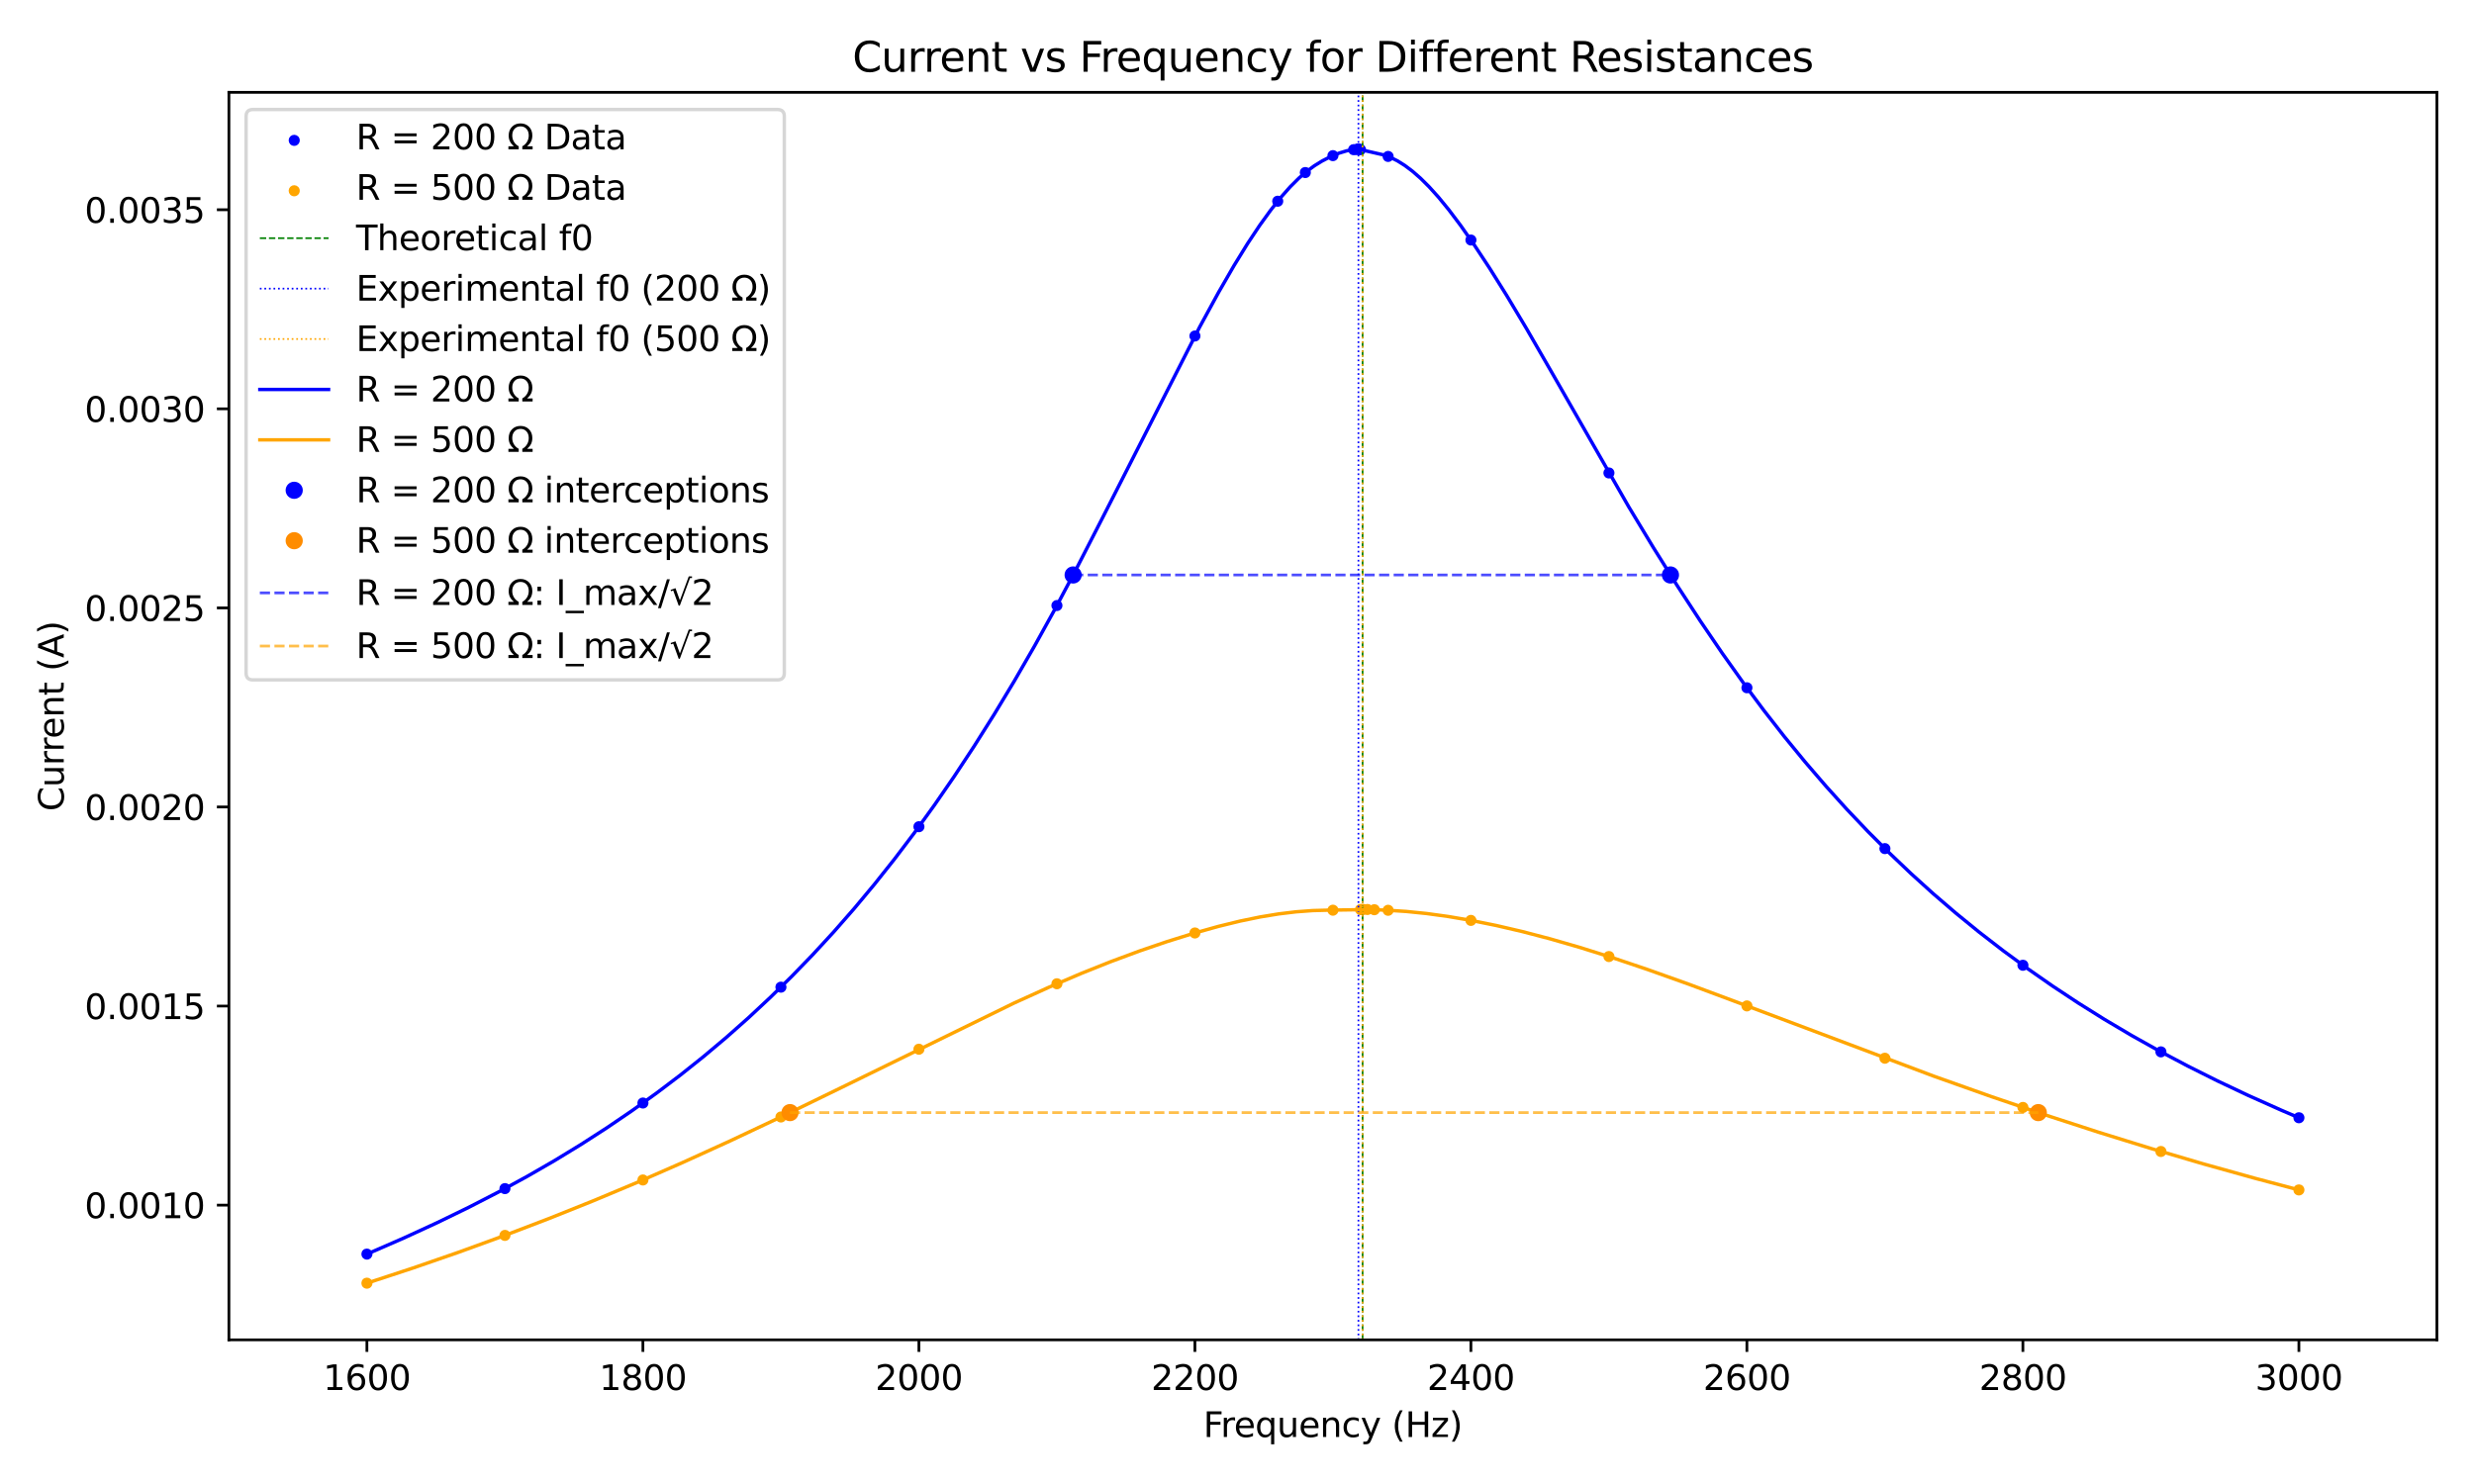 <?xml version="1.0" encoding="utf-8" standalone="no"?>
<!DOCTYPE svg PUBLIC "-//W3C//DTD SVG 1.1//EN"
  "http://www.w3.org/Graphics/SVG/1.1/DTD/svg11.dtd">
<svg xmlns:xlink="http://www.w3.org/1999/xlink" width="720pt" height="432pt" viewBox="0 0 720 432" xmlns="http://www.w3.org/2000/svg" version="1.1">
 <defs>
  <style type="text/css">*{stroke-linejoin: round; stroke-linecap: butt}</style>
 </defs>
 <g id="figure_1">
  <g id="patch_1">
   <path d="M 0 432 
L 720 432 
L 720 0 
L 0 0 
z
" style="fill: #ffffff"/>
  </g>
  <g id="axes_1">
   <g id="patch_2">
    <path d="M 66.62 390.04 
L 709.2 390.04 
L 709.2 26.88 
L 66.62 26.88 
z
" style="fill: #ffffff"/>
   </g>
   <g id="PathCollection_1">
    <defs>
     <path id="m96f1395b5a" d="M 0 1.118 
C 0.297 1.118 0.581 1 0.791 0.791 
C 1 0.581 1.118 0.297 1.118 0 
C 1.118 -0.297 1 -0.581 0.791 -0.791 
C 0.581 -1 0.297 -1.118 0 -1.118 
C -0.297 -1.118 -0.581 -1 -0.791 -0.791 
C -1 -0.581 -1.118 -0.297 -1.118 0 
C -1.118 0.297 -1 0.581 -0.791 0.791 
C -0.581 1 -0.297 1.118 0 1.118 
z
" style="stroke: #0000ff"/>
    </defs>
    <g clip-path="url(#pdaaf66052a)">
     <use xlink:href="#m96f1395b5a" x="106.781" y="365.072" style="fill: #0000ff; stroke: #0000ff"/>
     <use xlink:href="#m96f1395b5a" x="146.942" y="346.006" style="fill: #0000ff; stroke: #0000ff"/>
     <use xlink:href="#m96f1395b5a" x="187.104" y="321.087" style="fill: #0000ff; stroke: #0000ff"/>
     <use xlink:href="#m96f1395b5a" x="227.265" y="287.36" style="fill: #0000ff; stroke: #0000ff"/>
     <use xlink:href="#m96f1395b5a" x="267.426" y="240.652" style="fill: #0000ff; stroke: #0000ff"/>
     <use xlink:href="#m96f1395b5a" x="307.587" y="176.268" style="fill: #0000ff; stroke: #0000ff"/>
     <use xlink:href="#m96f1395b5a" x="347.749" y="97.803" style="fill: #0000ff; stroke: #0000ff"/>
     <use xlink:href="#m96f1395b5a" x="371.846" y="58.57" style="fill: #0000ff; stroke: #0000ff"/>
     <use xlink:href="#m96f1395b5a" x="379.878" y="50.225" style="fill: #0000ff; stroke: #0000ff"/>
     <use xlink:href="#m96f1395b5a" x="387.91" y="45.3" style="fill: #0000ff; stroke: #0000ff"/>
     <use xlink:href="#m96f1395b5a" x="393.934" y="43.561" style="fill: #0000ff; stroke: #0000ff"/>
     <use xlink:href="#m96f1395b5a" x="394.737" y="43.503" style="fill: #0000ff; stroke: #0000ff"/>
     <use xlink:href="#m96f1395b5a" x="395.139" y="43.445" style="fill: #0000ff; stroke: #0000ff"/>
     <use xlink:href="#m96f1395b5a" x="395.34" y="43.387" style="fill: #0000ff; stroke: #0000ff"/>
     <use xlink:href="#m96f1395b5a" x="395.541" y="43.445" style="fill: #0000ff; stroke: #0000ff"/>
     <use xlink:href="#m96f1395b5a" x="395.942" y="43.561" style="fill: #0000ff; stroke: #0000ff"/>
     <use xlink:href="#m96f1395b5a" x="403.974" y="45.531" style="fill: #0000ff; stroke: #0000ff"/>
     <use xlink:href="#m96f1395b5a" x="428.071" y="69.871" style="fill: #0000ff; stroke: #0000ff"/>
     <use xlink:href="#m96f1395b5a" x="468.233" y="137.673" style="fill: #0000ff; stroke: #0000ff"/>
     <use xlink:href="#m96f1395b5a" x="508.394" y="200.202" style="fill: #0000ff; stroke: #0000ff"/>
     <use xlink:href="#m96f1395b5a" x="548.555" y="247.026" style="fill: #0000ff; stroke: #0000ff"/>
     <use xlink:href="#m96f1395b5a" x="588.716" y="280.985" style="fill: #0000ff; stroke: #0000ff"/>
     <use xlink:href="#m96f1395b5a" x="628.878" y="306.194" style="fill: #0000ff; stroke: #0000ff"/>
     <use xlink:href="#m96f1395b5a" x="669.039" y="325.376" style="fill: #0000ff; stroke: #0000ff"/>
    </g>
   </g>
   <g id="PathCollection_2">
    <defs>
     <path id="md8361e597d" d="M 0 1.118 
C 0.297 1.118 0.581 1 0.791 0.791 
C 1 0.581 1.118 0.297 1.118 0 
C 1.118 -0.297 1 -0.581 0.791 -0.791 
C 0.581 -1 0.297 -1.118 0 -1.118 
C -0.297 -1.118 -0.581 -1 -0.791 -0.791 
C -1 -0.581 -1.118 -0.297 -1.118 0 
C -1.118 0.297 -1 0.581 -0.791 0.791 
C -0.581 1 -0.297 1.118 0 1.118 
z
" style="stroke: #ffa500"/>
    </defs>
    <g clip-path="url(#pdaaf66052a)">
     <use xlink:href="#md8361e597d" x="106.781" y="373.533" style="fill: #ffa500; stroke: #ffa500"/>
     <use xlink:href="#md8361e597d" x="146.942" y="359.625" style="fill: #ffa500; stroke: #ffa500"/>
     <use xlink:href="#md8361e597d" x="187.104" y="343.491" style="fill: #ffa500; stroke: #ffa500"/>
     <use xlink:href="#md8361e597d" x="227.265" y="325.155" style="fill: #ffa500; stroke: #ffa500"/>
     <use xlink:href="#md8361e597d" x="267.426" y="305.429" style="fill: #ffa500; stroke: #ffa500"/>
     <use xlink:href="#md8361e597d" x="307.587" y="286.375" style="fill: #ffa500; stroke: #ffa500"/>
     <use xlink:href="#md8361e597d" x="347.749" y="271.586" style="fill: #ffa500; stroke: #ffa500"/>
     <use xlink:href="#md8361e597d" x="387.91" y="264.956" style="fill: #ffa500; stroke: #ffa500"/>
     <use xlink:href="#md8361e597d" x="395.942" y="264.771" style="fill: #ffa500; stroke: #ffa500"/>
     <use xlink:href="#md8361e597d" x="396.344" y="264.724" style="fill: #ffa500; stroke: #ffa500"/>
     <use xlink:href="#md8361e597d" x="396.745" y="264.724" style="fill: #ffa500; stroke: #ffa500"/>
     <use xlink:href="#md8361e597d" x="397.95" y="264.748" style="fill: #ffa500; stroke: #ffa500"/>
     <use xlink:href="#md8361e597d" x="399.958" y="264.817" style="fill: #ffa500; stroke: #ffa500"/>
     <use xlink:href="#md8361e597d" x="403.974" y="264.979" style="fill: #ffa500; stroke: #ffa500"/>
     <use xlink:href="#md8361e597d" x="428.071" y="267.923" style="fill: #ffa500; stroke: #ffa500"/>
     <use xlink:href="#md8361e597d" x="468.233" y="278.447" style="fill: #ffa500; stroke: #ffa500"/>
     <use xlink:href="#md8361e597d" x="508.394" y="292.819" style="fill: #ffa500; stroke: #ffa500"/>
     <use xlink:href="#md8361e597d" x="548.555" y="308.048" style="fill: #ffa500; stroke: #ffa500"/>
     <use xlink:href="#md8361e597d" x="588.716" y="322.374" style="fill: #ffa500; stroke: #ffa500"/>
     <use xlink:href="#md8361e597d" x="628.878" y="335.193" style="fill: #ffa500; stroke: #ffa500"/>
     <use xlink:href="#md8361e597d" x="669.039" y="346.389" style="fill: #ffa500; stroke: #ffa500"/>
    </g>
   </g>
   <g id="matplotlib.axis_1">
    <g id="xtick_1">
     <g id="line2d_1">
      <defs>
       <path id="m0a5655d97b" d="M 0 0 
L 0 3.5 
" style="stroke: #000000; stroke-width: 0.8"/>
      </defs>
      <g>
       <use xlink:href="#m0a5655d97b" x="106.781" y="390.04" style="stroke: #000000; stroke-width: 0.8"/>
      </g>
     </g>
     <g id="text_1">
      <!-- 1600 -->
      <g transform="translate(94.056 404.638) scale(0.1 -0.1)">
       <defs>
        <path id="DejaVuSans-31" d="M 794 531 
L 1825 531 
L 1825 4091 
L 703 3866 
L 703 4441 
L 1819 4666 
L 2450 4666 
L 2450 531 
L 3481 531 
L 3481 0 
L 794 0 
L 794 531 
z
" transform="scale(0.016)"/>
        <path id="DejaVuSans-36" d="M 2113 2584 
Q 1688 2584 1439 2293 
Q 1191 2003 1191 1497 
Q 1191 994 1439 701 
Q 1688 409 2113 409 
Q 2538 409 2786 701 
Q 3034 994 3034 1497 
Q 3034 2003 2786 2293 
Q 2538 2584 2113 2584 
z
M 3366 4563 
L 3366 3988 
Q 3128 4100 2886 4159 
Q 2644 4219 2406 4219 
Q 1781 4219 1451 3797 
Q 1122 3375 1075 2522 
Q 1259 2794 1537 2939 
Q 1816 3084 2150 3084 
Q 2853 3084 3261 2657 
Q 3669 2231 3669 1497 
Q 3669 778 3244 343 
Q 2819 -91 2113 -91 
Q 1303 -91 875 529 
Q 447 1150 447 2328 
Q 447 3434 972 4092 
Q 1497 4750 2381 4750 
Q 2619 4750 2861 4703 
Q 3103 4656 3366 4563 
z
" transform="scale(0.016)"/>
        <path id="DejaVuSans-30" d="M 2034 4250 
Q 1547 4250 1301 3770 
Q 1056 3291 1056 2328 
Q 1056 1369 1301 889 
Q 1547 409 2034 409 
Q 2525 409 2770 889 
Q 3016 1369 3016 2328 
Q 3016 3291 2770 3770 
Q 2525 4250 2034 4250 
z
M 2034 4750 
Q 2819 4750 3233 4129 
Q 3647 3509 3647 2328 
Q 3647 1150 3233 529 
Q 2819 -91 2034 -91 
Q 1250 -91 836 529 
Q 422 1150 422 2328 
Q 422 3509 836 4129 
Q 1250 4750 2034 4750 
z
" transform="scale(0.016)"/>
       </defs>
       <use xlink:href="#DejaVuSans-31"/>
       <use xlink:href="#DejaVuSans-36" transform="translate(63.623 0)"/>
       <use xlink:href="#DejaVuSans-30" transform="translate(127.246 0)"/>
       <use xlink:href="#DejaVuSans-30" transform="translate(190.869 0)"/>
      </g>
     </g>
    </g>
    <g id="xtick_2">
     <g id="line2d_2">
      <g>
       <use xlink:href="#m0a5655d97b" x="187.104" y="390.04" style="stroke: #000000; stroke-width: 0.8"/>
      </g>
     </g>
     <g id="text_2">
      <!-- 1800 -->
      <g transform="translate(174.379 404.638) scale(0.1 -0.1)">
       <defs>
        <path id="DejaVuSans-38" d="M 2034 2216 
Q 1584 2216 1326 1975 
Q 1069 1734 1069 1313 
Q 1069 891 1326 650 
Q 1584 409 2034 409 
Q 2484 409 2743 651 
Q 3003 894 3003 1313 
Q 3003 1734 2745 1975 
Q 2488 2216 2034 2216 
z
M 1403 2484 
Q 997 2584 770 2862 
Q 544 3141 544 3541 
Q 544 4100 942 4425 
Q 1341 4750 2034 4750 
Q 2731 4750 3128 4425 
Q 3525 4100 3525 3541 
Q 3525 3141 3298 2862 
Q 3072 2584 2669 2484 
Q 3125 2378 3379 2068 
Q 3634 1759 3634 1313 
Q 3634 634 3220 271 
Q 2806 -91 2034 -91 
Q 1263 -91 848 271 
Q 434 634 434 1313 
Q 434 1759 690 2068 
Q 947 2378 1403 2484 
z
M 1172 3481 
Q 1172 3119 1398 2916 
Q 1625 2713 2034 2713 
Q 2441 2713 2670 2916 
Q 2900 3119 2900 3481 
Q 2900 3844 2670 4047 
Q 2441 4250 2034 4250 
Q 1625 4250 1398 4047 
Q 1172 3844 1172 3481 
z
" transform="scale(0.016)"/>
       </defs>
       <use xlink:href="#DejaVuSans-31"/>
       <use xlink:href="#DejaVuSans-38" transform="translate(63.623 0)"/>
       <use xlink:href="#DejaVuSans-30" transform="translate(127.246 0)"/>
       <use xlink:href="#DejaVuSans-30" transform="translate(190.869 0)"/>
      </g>
     </g>
    </g>
    <g id="xtick_3">
     <g id="line2d_3">
      <g>
       <use xlink:href="#m0a5655d97b" x="267.426" y="390.04" style="stroke: #000000; stroke-width: 0.8"/>
      </g>
     </g>
     <g id="text_3">
      <!-- 2000 -->
      <g transform="translate(254.701 404.638) scale(0.1 -0.1)">
       <defs>
        <path id="DejaVuSans-32" d="M 1228 531 
L 3431 531 
L 3431 0 
L 469 0 
L 469 531 
Q 828 903 1448 1529 
Q 2069 2156 2228 2338 
Q 2531 2678 2651 2914 
Q 2772 3150 2772 3378 
Q 2772 3750 2511 3984 
Q 2250 4219 1831 4219 
Q 1534 4219 1204 4116 
Q 875 4013 500 3803 
L 500 4441 
Q 881 4594 1212 4672 
Q 1544 4750 1819 4750 
Q 2544 4750 2975 4387 
Q 3406 4025 3406 3419 
Q 3406 3131 3298 2873 
Q 3191 2616 2906 2266 
Q 2828 2175 2409 1742 
Q 1991 1309 1228 531 
z
" transform="scale(0.016)"/>
       </defs>
       <use xlink:href="#DejaVuSans-32"/>
       <use xlink:href="#DejaVuSans-30" transform="translate(63.623 0)"/>
       <use xlink:href="#DejaVuSans-30" transform="translate(127.246 0)"/>
       <use xlink:href="#DejaVuSans-30" transform="translate(190.869 0)"/>
      </g>
     </g>
    </g>
    <g id="xtick_4">
     <g id="line2d_4">
      <g>
       <use xlink:href="#m0a5655d97b" x="347.749" y="390.04" style="stroke: #000000; stroke-width: 0.8"/>
      </g>
     </g>
     <g id="text_4">
      <!-- 2200 -->
      <g transform="translate(335.024 404.638) scale(0.1 -0.1)">
       <use xlink:href="#DejaVuSans-32"/>
       <use xlink:href="#DejaVuSans-32" transform="translate(63.623 0)"/>
       <use xlink:href="#DejaVuSans-30" transform="translate(127.246 0)"/>
       <use xlink:href="#DejaVuSans-30" transform="translate(190.869 0)"/>
      </g>
     </g>
    </g>
    <g id="xtick_5">
     <g id="line2d_5">
      <g>
       <use xlink:href="#m0a5655d97b" x="428.071" y="390.04" style="stroke: #000000; stroke-width: 0.8"/>
      </g>
     </g>
     <g id="text_5">
      <!-- 2400 -->
      <g transform="translate(415.346 404.638) scale(0.1 -0.1)">
       <defs>
        <path id="DejaVuSans-34" d="M 2419 4116 
L 825 1625 
L 2419 1625 
L 2419 4116 
z
M 2253 4666 
L 3047 4666 
L 3047 1625 
L 3713 1625 
L 3713 1100 
L 3047 1100 
L 3047 0 
L 2419 0 
L 2419 1100 
L 313 1100 
L 313 1709 
L 2253 4666 
z
" transform="scale(0.016)"/>
       </defs>
       <use xlink:href="#DejaVuSans-32"/>
       <use xlink:href="#DejaVuSans-34" transform="translate(63.623 0)"/>
       <use xlink:href="#DejaVuSans-30" transform="translate(127.246 0)"/>
       <use xlink:href="#DejaVuSans-30" transform="translate(190.869 0)"/>
      </g>
     </g>
    </g>
    <g id="xtick_6">
     <g id="line2d_6">
      <g>
       <use xlink:href="#m0a5655d97b" x="508.394" y="390.04" style="stroke: #000000; stroke-width: 0.8"/>
      </g>
     </g>
     <g id="text_6">
      <!-- 2600 -->
      <g transform="translate(495.669 404.638) scale(0.1 -0.1)">
       <use xlink:href="#DejaVuSans-32"/>
       <use xlink:href="#DejaVuSans-36" transform="translate(63.623 0)"/>
       <use xlink:href="#DejaVuSans-30" transform="translate(127.246 0)"/>
       <use xlink:href="#DejaVuSans-30" transform="translate(190.869 0)"/>
      </g>
     </g>
    </g>
    <g id="xtick_7">
     <g id="line2d_7">
      <g>
       <use xlink:href="#m0a5655d97b" x="588.716" y="390.04" style="stroke: #000000; stroke-width: 0.8"/>
      </g>
     </g>
     <g id="text_7">
      <!-- 2800 -->
      <g transform="translate(575.991 404.638) scale(0.1 -0.1)">
       <use xlink:href="#DejaVuSans-32"/>
       <use xlink:href="#DejaVuSans-38" transform="translate(63.623 0)"/>
       <use xlink:href="#DejaVuSans-30" transform="translate(127.246 0)"/>
       <use xlink:href="#DejaVuSans-30" transform="translate(190.869 0)"/>
      </g>
     </g>
    </g>
    <g id="xtick_8">
     <g id="line2d_8">
      <g>
       <use xlink:href="#m0a5655d97b" x="669.039" y="390.04" style="stroke: #000000; stroke-width: 0.8"/>
      </g>
     </g>
     <g id="text_8">
      <!-- 3000 -->
      <g transform="translate(656.314 404.638) scale(0.1 -0.1)">
       <defs>
        <path id="DejaVuSans-33" d="M 2597 2516 
Q 3050 2419 3304 2112 
Q 3559 1806 3559 1356 
Q 3559 666 3084 287 
Q 2609 -91 1734 -91 
Q 1441 -91 1130 -33 
Q 819 25 488 141 
L 488 750 
Q 750 597 1062 519 
Q 1375 441 1716 441 
Q 2309 441 2620 675 
Q 2931 909 2931 1356 
Q 2931 1769 2642 2001 
Q 2353 2234 1838 2234 
L 1294 2234 
L 1294 2753 
L 1863 2753 
Q 2328 2753 2575 2939 
Q 2822 3125 2822 3475 
Q 2822 3834 2567 4026 
Q 2313 4219 1838 4219 
Q 1578 4219 1281 4162 
Q 984 4106 628 3988 
L 628 4550 
Q 988 4650 1302 4700 
Q 1616 4750 1894 4750 
Q 2613 4750 3031 4423 
Q 3450 4097 3450 3541 
Q 3450 3153 3228 2886 
Q 3006 2619 2597 2516 
z
" transform="scale(0.016)"/>
       </defs>
       <use xlink:href="#DejaVuSans-33"/>
       <use xlink:href="#DejaVuSans-30" transform="translate(63.623 0)"/>
       <use xlink:href="#DejaVuSans-30" transform="translate(127.246 0)"/>
       <use xlink:href="#DejaVuSans-30" transform="translate(190.869 0)"/>
      </g>
     </g>
    </g>
    <g id="text_9">
     <!-- Frequency (Hz) -->
     <g transform="translate(350.205 418.317) scale(0.1 -0.1)">
      <defs>
       <path id="DejaVuSans-46" d="M 628 4666 
L 3309 4666 
L 3309 4134 
L 1259 4134 
L 1259 2759 
L 3109 2759 
L 3109 2228 
L 1259 2228 
L 1259 0 
L 628 0 
L 628 4666 
z
" transform="scale(0.016)"/>
       <path id="DejaVuSans-72" d="M 2631 2963 
Q 2534 3019 2420 3045 
Q 2306 3072 2169 3072 
Q 1681 3072 1420 2755 
Q 1159 2438 1159 1844 
L 1159 0 
L 581 0 
L 581 3500 
L 1159 3500 
L 1159 2956 
Q 1341 3275 1631 3429 
Q 1922 3584 2338 3584 
Q 2397 3584 2469 3576 
Q 2541 3569 2628 3553 
L 2631 2963 
z
" transform="scale(0.016)"/>
       <path id="DejaVuSans-65" d="M 3597 1894 
L 3597 1613 
L 953 1613 
Q 991 1019 1311 708 
Q 1631 397 2203 397 
Q 2534 397 2845 478 
Q 3156 559 3463 722 
L 3463 178 
Q 3153 47 2828 -22 
Q 2503 -91 2169 -91 
Q 1331 -91 842 396 
Q 353 884 353 1716 
Q 353 2575 817 3079 
Q 1281 3584 2069 3584 
Q 2775 3584 3186 3129 
Q 3597 2675 3597 1894 
z
M 3022 2063 
Q 3016 2534 2758 2815 
Q 2500 3097 2075 3097 
Q 1594 3097 1305 2825 
Q 1016 2553 972 2059 
L 3022 2063 
z
" transform="scale(0.016)"/>
       <path id="DejaVuSans-71" d="M 947 1747 
Q 947 1113 1208 752 
Q 1469 391 1925 391 
Q 2381 391 2643 752 
Q 2906 1113 2906 1747 
Q 2906 2381 2643 2742 
Q 2381 3103 1925 3103 
Q 1469 3103 1208 2742 
Q 947 2381 947 1747 
z
M 2906 525 
Q 2725 213 2448 61 
Q 2172 -91 1784 -91 
Q 1150 -91 751 415 
Q 353 922 353 1747 
Q 353 2572 751 3078 
Q 1150 3584 1784 3584 
Q 2172 3584 2448 3432 
Q 2725 3281 2906 2969 
L 2906 3500 
L 3481 3500 
L 3481 -1331 
L 2906 -1331 
L 2906 525 
z
" transform="scale(0.016)"/>
       <path id="DejaVuSans-75" d="M 544 1381 
L 544 3500 
L 1119 3500 
L 1119 1403 
Q 1119 906 1312 657 
Q 1506 409 1894 409 
Q 2359 409 2629 706 
Q 2900 1003 2900 1516 
L 2900 3500 
L 3475 3500 
L 3475 0 
L 2900 0 
L 2900 538 
Q 2691 219 2414 64 
Q 2138 -91 1772 -91 
Q 1169 -91 856 284 
Q 544 659 544 1381 
z
M 1991 3584 
L 1991 3584 
z
" transform="scale(0.016)"/>
       <path id="DejaVuSans-6e" d="M 3513 2113 
L 3513 0 
L 2938 0 
L 2938 2094 
Q 2938 2591 2744 2837 
Q 2550 3084 2163 3084 
Q 1697 3084 1428 2787 
Q 1159 2491 1159 1978 
L 1159 0 
L 581 0 
L 581 3500 
L 1159 3500 
L 1159 2956 
Q 1366 3272 1645 3428 
Q 1925 3584 2291 3584 
Q 2894 3584 3203 3211 
Q 3513 2838 3513 2113 
z
" transform="scale(0.016)"/>
       <path id="DejaVuSans-63" d="M 3122 3366 
L 3122 2828 
Q 2878 2963 2633 3030 
Q 2388 3097 2138 3097 
Q 1578 3097 1268 2742 
Q 959 2388 959 1747 
Q 959 1106 1268 751 
Q 1578 397 2138 397 
Q 2388 397 2633 464 
Q 2878 531 3122 666 
L 3122 134 
Q 2881 22 2623 -34 
Q 2366 -91 2075 -91 
Q 1284 -91 818 406 
Q 353 903 353 1747 
Q 353 2603 823 3093 
Q 1294 3584 2113 3584 
Q 2378 3584 2631 3529 
Q 2884 3475 3122 3366 
z
" transform="scale(0.016)"/>
       <path id="DejaVuSans-79" d="M 2059 -325 
Q 1816 -950 1584 -1140 
Q 1353 -1331 966 -1331 
L 506 -1331 
L 506 -850 
L 844 -850 
Q 1081 -850 1212 -737 
Q 1344 -625 1503 -206 
L 1606 56 
L 191 3500 
L 800 3500 
L 1894 763 
L 2988 3500 
L 3597 3500 
L 2059 -325 
z
" transform="scale(0.016)"/>
       <path id="DejaVuSans-20" transform="scale(0.016)"/>
       <path id="DejaVuSans-28" d="M 1984 4856 
Q 1566 4138 1362 3434 
Q 1159 2731 1159 2009 
Q 1159 1288 1364 580 
Q 1569 -128 1984 -844 
L 1484 -844 
Q 1016 -109 783 600 
Q 550 1309 550 2009 
Q 550 2706 781 3412 
Q 1013 4119 1484 4856 
L 1984 4856 
z
" transform="scale(0.016)"/>
       <path id="DejaVuSans-48" d="M 628 4666 
L 1259 4666 
L 1259 2753 
L 3553 2753 
L 3553 4666 
L 4184 4666 
L 4184 0 
L 3553 0 
L 3553 2222 
L 1259 2222 
L 1259 0 
L 628 0 
L 628 4666 
z
" transform="scale(0.016)"/>
       <path id="DejaVuSans-7a" d="M 353 3500 
L 3084 3500 
L 3084 2975 
L 922 459 
L 3084 459 
L 3084 0 
L 275 0 
L 275 525 
L 2438 3041 
L 353 3041 
L 353 3500 
z
" transform="scale(0.016)"/>
       <path id="DejaVuSans-29" d="M 513 4856 
L 1013 4856 
Q 1481 4119 1714 3412 
Q 1947 2706 1947 2009 
Q 1947 1309 1714 600 
Q 1481 -109 1013 -844 
L 513 -844 
Q 928 -128 1133 580 
Q 1338 1288 1338 2009 
Q 1338 2731 1133 3434 
Q 928 4138 513 4856 
z
" transform="scale(0.016)"/>
      </defs>
      <use xlink:href="#DejaVuSans-46"/>
      <use xlink:href="#DejaVuSans-72" transform="translate(50.27 0)"/>
      <use xlink:href="#DejaVuSans-65" transform="translate(89.133 0)"/>
      <use xlink:href="#DejaVuSans-71" transform="translate(150.656 0)"/>
      <use xlink:href="#DejaVuSans-75" transform="translate(214.133 0)"/>
      <use xlink:href="#DejaVuSans-65" transform="translate(277.512 0)"/>
      <use xlink:href="#DejaVuSans-6e" transform="translate(339.035 0)"/>
      <use xlink:href="#DejaVuSans-63" transform="translate(402.414 0)"/>
      <use xlink:href="#DejaVuSans-79" transform="translate(457.395 0)"/>
      <use xlink:href="#DejaVuSans-20" transform="translate(516.574 0)"/>
      <use xlink:href="#DejaVuSans-28" transform="translate(548.361 0)"/>
      <use xlink:href="#DejaVuSans-48" transform="translate(587.375 0)"/>
      <use xlink:href="#DejaVuSans-7a" transform="translate(662.57 0)"/>
      <use xlink:href="#DejaVuSans-29" transform="translate(715.061 0)"/>
     </g>
    </g>
   </g>
   <g id="matplotlib.axis_2">
    <g id="ytick_1">
     <g id="line2d_9">
      <defs>
       <path id="m123de24b90" d="M 0 0 
L -3.5 0 
" style="stroke: #000000; stroke-width: 0.8"/>
      </defs>
      <g>
       <use xlink:href="#m123de24b90" x="66.62" y="350.816" style="stroke: #000000; stroke-width: 0.8"/>
      </g>
     </g>
     <g id="text_10">
      <!-- 0.0010 -->
      <g transform="translate(24.629 354.615) scale(0.1 -0.1)">
       <defs>
        <path id="DejaVuSans-2e" d="M 684 794 
L 1344 794 
L 1344 0 
L 684 0 
L 684 794 
z
" transform="scale(0.016)"/>
       </defs>
       <use xlink:href="#DejaVuSans-30"/>
       <use xlink:href="#DejaVuSans-2e" transform="translate(63.623 0)"/>
       <use xlink:href="#DejaVuSans-30" transform="translate(95.41 0)"/>
       <use xlink:href="#DejaVuSans-30" transform="translate(159.033 0)"/>
       <use xlink:href="#DejaVuSans-31" transform="translate(222.656 0)"/>
       <use xlink:href="#DejaVuSans-30" transform="translate(286.279 0)"/>
      </g>
     </g>
    </g>
    <g id="ytick_2">
     <g id="line2d_10">
      <g>
       <use xlink:href="#m123de24b90" x="66.62" y="292.865" style="stroke: #000000; stroke-width: 0.8"/>
      </g>
     </g>
     <g id="text_11">
      <!-- 0.0015 -->
      <g transform="translate(24.629 296.664) scale(0.1 -0.1)">
       <defs>
        <path id="DejaVuSans-35" d="M 691 4666 
L 3169 4666 
L 3169 4134 
L 1269 4134 
L 1269 2991 
Q 1406 3038 1543 3061 
Q 1681 3084 1819 3084 
Q 2600 3084 3056 2656 
Q 3513 2228 3513 1497 
Q 3513 744 3044 326 
Q 2575 -91 1722 -91 
Q 1428 -91 1123 -41 
Q 819 9 494 109 
L 494 744 
Q 775 591 1075 516 
Q 1375 441 1709 441 
Q 2250 441 2565 725 
Q 2881 1009 2881 1497 
Q 2881 1984 2565 2268 
Q 2250 2553 1709 2553 
Q 1456 2553 1204 2497 
Q 953 2441 691 2322 
L 691 4666 
z
" transform="scale(0.016)"/>
       </defs>
       <use xlink:href="#DejaVuSans-30"/>
       <use xlink:href="#DejaVuSans-2e" transform="translate(63.623 0)"/>
       <use xlink:href="#DejaVuSans-30" transform="translate(95.41 0)"/>
       <use xlink:href="#DejaVuSans-30" transform="translate(159.033 0)"/>
       <use xlink:href="#DejaVuSans-31" transform="translate(222.656 0)"/>
       <use xlink:href="#DejaVuSans-35" transform="translate(286.279 0)"/>
      </g>
     </g>
    </g>
    <g id="ytick_3">
     <g id="line2d_11">
      <g>
       <use xlink:href="#m123de24b90" x="66.62" y="234.915" style="stroke: #000000; stroke-width: 0.8"/>
      </g>
     </g>
     <g id="text_12">
      <!-- 0.0020 -->
      <g transform="translate(24.629 238.714) scale(0.1 -0.1)">
       <use xlink:href="#DejaVuSans-30"/>
       <use xlink:href="#DejaVuSans-2e" transform="translate(63.623 0)"/>
       <use xlink:href="#DejaVuSans-30" transform="translate(95.41 0)"/>
       <use xlink:href="#DejaVuSans-30" transform="translate(159.033 0)"/>
       <use xlink:href="#DejaVuSans-32" transform="translate(222.656 0)"/>
       <use xlink:href="#DejaVuSans-30" transform="translate(286.279 0)"/>
      </g>
     </g>
    </g>
    <g id="ytick_4">
     <g id="line2d_12">
      <g>
       <use xlink:href="#m123de24b90" x="66.62" y="176.964" style="stroke: #000000; stroke-width: 0.8"/>
      </g>
     </g>
     <g id="text_13">
      <!-- 0.0025 -->
      <g transform="translate(24.629 180.763) scale(0.1 -0.1)">
       <use xlink:href="#DejaVuSans-30"/>
       <use xlink:href="#DejaVuSans-2e" transform="translate(63.623 0)"/>
       <use xlink:href="#DejaVuSans-30" transform="translate(95.41 0)"/>
       <use xlink:href="#DejaVuSans-30" transform="translate(159.033 0)"/>
       <use xlink:href="#DejaVuSans-32" transform="translate(222.656 0)"/>
       <use xlink:href="#DejaVuSans-35" transform="translate(286.279 0)"/>
      </g>
     </g>
    </g>
    <g id="ytick_5">
     <g id="line2d_13">
      <g>
       <use xlink:href="#m123de24b90" x="66.62" y="119.013" style="stroke: #000000; stroke-width: 0.8"/>
      </g>
     </g>
     <g id="text_14">
      <!-- 0.0030 -->
      <g transform="translate(24.629 122.812) scale(0.1 -0.1)">
       <use xlink:href="#DejaVuSans-30"/>
       <use xlink:href="#DejaVuSans-2e" transform="translate(63.623 0)"/>
       <use xlink:href="#DejaVuSans-30" transform="translate(95.41 0)"/>
       <use xlink:href="#DejaVuSans-30" transform="translate(159.033 0)"/>
       <use xlink:href="#DejaVuSans-33" transform="translate(222.656 0)"/>
       <use xlink:href="#DejaVuSans-30" transform="translate(286.279 0)"/>
      </g>
     </g>
    </g>
    <g id="ytick_6">
     <g id="line2d_14">
      <g>
       <use xlink:href="#m123de24b90" x="66.62" y="61.062" style="stroke: #000000; stroke-width: 0.8"/>
      </g>
     </g>
     <g id="text_15">
      <!-- 0.0035 -->
      <g transform="translate(24.629 64.861) scale(0.1 -0.1)">
       <use xlink:href="#DejaVuSans-30"/>
       <use xlink:href="#DejaVuSans-2e" transform="translate(63.623 0)"/>
       <use xlink:href="#DejaVuSans-30" transform="translate(95.41 0)"/>
       <use xlink:href="#DejaVuSans-30" transform="translate(159.033 0)"/>
       <use xlink:href="#DejaVuSans-33" transform="translate(222.656 0)"/>
       <use xlink:href="#DejaVuSans-35" transform="translate(286.279 0)"/>
      </g>
     </g>
    </g>
    <g id="text_16">
     <!-- Current (A) -->
     <g transform="translate(18.55 236.148) rotate(-90) scale(0.1 -0.1)">
      <defs>
       <path id="DejaVuSans-43" d="M 4122 4306 
L 4122 3641 
Q 3803 3938 3442 4084 
Q 3081 4231 2675 4231 
Q 1875 4231 1450 3742 
Q 1025 3253 1025 2328 
Q 1025 1406 1450 917 
Q 1875 428 2675 428 
Q 3081 428 3442 575 
Q 3803 722 4122 1019 
L 4122 359 
Q 3791 134 3420 21 
Q 3050 -91 2638 -91 
Q 1578 -91 968 557 
Q 359 1206 359 2328 
Q 359 3453 968 4101 
Q 1578 4750 2638 4750 
Q 3056 4750 3426 4639 
Q 3797 4528 4122 4306 
z
" transform="scale(0.016)"/>
       <path id="DejaVuSans-74" d="M 1172 4494 
L 1172 3500 
L 2356 3500 
L 2356 3053 
L 1172 3053 
L 1172 1153 
Q 1172 725 1289 603 
Q 1406 481 1766 481 
L 2356 481 
L 2356 0 
L 1766 0 
Q 1100 0 847 248 
Q 594 497 594 1153 
L 594 3053 
L 172 3053 
L 172 3500 
L 594 3500 
L 594 4494 
L 1172 4494 
z
" transform="scale(0.016)"/>
       <path id="DejaVuSans-41" d="M 2188 4044 
L 1331 1722 
L 3047 1722 
L 2188 4044 
z
M 1831 4666 
L 2547 4666 
L 4325 0 
L 3669 0 
L 3244 1197 
L 1141 1197 
L 716 0 
L 50 0 
L 1831 4666 
z
" transform="scale(0.016)"/>
      </defs>
      <use xlink:href="#DejaVuSans-43"/>
      <use xlink:href="#DejaVuSans-75" transform="translate(69.824 0)"/>
      <use xlink:href="#DejaVuSans-72" transform="translate(133.203 0)"/>
      <use xlink:href="#DejaVuSans-72" transform="translate(172.566 0)"/>
      <use xlink:href="#DejaVuSans-65" transform="translate(211.43 0)"/>
      <use xlink:href="#DejaVuSans-6e" transform="translate(272.953 0)"/>
      <use xlink:href="#DejaVuSans-74" transform="translate(336.332 0)"/>
      <use xlink:href="#DejaVuSans-20" transform="translate(375.541 0)"/>
      <use xlink:href="#DejaVuSans-28" transform="translate(407.328 0)"/>
      <use xlink:href="#DejaVuSans-41" transform="translate(446.342 0)"/>
      <use xlink:href="#DejaVuSans-29" transform="translate(514.75 0)"/>
     </g>
    </g>
   </g>
   <g id="line2d_15">
    <path d="M 396.55 390.04 
L 396.55 26.88 
" clip-path="url(#pdaaf66052a)" style="fill: none; stroke-dasharray: 1.85,0.8; stroke-dashoffset: 0; stroke: #008000; stroke-width: 0.5"/>
   </g>
   <g id="line2d_16">
    <path d="M 395.34 390.04 
L 395.34 26.88 
" clip-path="url(#pdaaf66052a)" style="fill: none; stroke-dasharray: 0.5,0.825; stroke-dashoffset: 0; stroke: #0000ff; stroke-width: 0.5"/>
   </g>
   <g id="line2d_17">
    <path d="M 396.545 390.04 
L 396.545 26.88 
" clip-path="url(#pdaaf66052a)" style="fill: none; stroke-dasharray: 0.5,0.825; stroke-dashoffset: 0; stroke: #ffa500; stroke-width: 0.5"/>
   </g>
   <g id="line2d_18">
    <path d="M 106.781 365.072 
L 117.475 360.415 
L 127.264 355.912 
L 136.413 351.462 
L 145.077 347.001 
L 153.359 342.487 
L 161.332 337.891 
L 169.052 333.184 
L 176.564 328.344 
L 183.896 323.356 
L 191.064 318.211 
L 198.014 312.95 
L 204.772 307.555 
L 211.362 302.011 
L 217.817 296.29 
L 224.159 290.371 
L 230.406 284.237 
L 236.546 277.895 
L 242.59 271.332 
L 248.556 264.526 
L 254.454 257.459 
L 260.302 250.104 
L 266.104 242.448 
L 271.879 234.459 
L 277.67 226.065 
L 283.484 217.246 
L 289.32 207.986 
L 295.184 198.262 
L 301.077 188.059 
L 306.998 177.359 
L 313.188 165.702 
L 320.857 150.759 
L 349.128 95.205 
L 354.655 85.076 
L 359.159 77.273 
L 363.083 70.906 
L 366.609 65.6 
L 369.819 61.16 
L 372.777 57.44 
L 375.487 54.378 
L 377.972 51.896 
L 380.272 49.907 
L 382.521 48.255 
L 384.848 46.821 
L 387.294 45.576 
L 389.808 44.542 
L 391.911 43.91 
L 393.76 43.58 
L 395.633 43.479 
L 396.813 43.753 
L 402.875 45.144 
L 404.831 45.887 
L 406.782 46.874 
L 408.84 48.169 
L 411.027 49.812 
L 413.372 51.858 
L 415.897 54.362 
L 418.646 57.41 
L 421.671 61.105 
L 425.056 65.601 
L 428.969 71.183 
L 433.439 77.952 
L 438.443 85.945 
L 444.263 95.675 
L 451.685 108.545 
L 473.939 147.422 
L 481.215 159.469 
L 488.164 170.551 
L 494.816 180.745 
L 501.203 190.131 
L 507.349 198.772 
L 513.314 206.779 
L 519.297 214.438 
L 525.313 221.78 
L 531.369 228.821 
L 537.475 235.581 
L 543.643 242.079 
L 549.884 248.331 
L 556.215 254.36 
L 562.659 260.189 
L 569.231 265.836 
L 575.962 271.324 
L 582.878 276.676 
L 590.024 281.926 
L 597.367 287.044 
L 604.845 291.985 
L 612.486 296.768 
L 620.319 301.407 
L 628.376 305.921 
L 636.697 310.327 
L 645.339 314.65 
L 654.381 318.923 
L 663.922 323.185 
L 669.039 325.376 
L 669.039 325.376 
" clip-path="url(#pdaaf66052a)" style="fill: none; stroke: #0000ff; stroke-linecap: square"/>
   </g>
   <g id="line2d_19">
    <path d="M 106.781 373.533 
L 120.146 369.143 
L 133.41 364.553 
L 146.573 359.763 
L 159.645 354.769 
L 172.634 349.569 
L 185.537 344.164 
L 198.559 338.466 
L 212.447 332.144 
L 227.477 325.054 
L 245.075 316.494 
L 295.089 292.01 
L 305.429 287.319 
L 314.537 283.427 
L 323.208 279.963 
L 331.529 276.875 
L 339.547 274.135 
L 347.295 271.72 
L 354.548 269.687 
L 360.93 268.125 
L 366.738 266.929 
L 372.13 266.042 
L 377.207 265.431 
L 382.032 265.072 
L 386.648 264.949 
L 395.531 264.824 
L 397.213 264.734 
L 403.459 264.956 
L 409.2 265.323 
L 415.171 265.93 
L 421.486 266.799 
L 428.238 267.954 
L 435.458 269.418 
L 443.043 271.185 
L 451.077 273.287 
L 459.68 275.771 
L 469.036 278.708 
L 479.455 282.217 
L 491.538 286.528 
L 507.298 292.404 
L 562.704 313.246 
L 579.56 319.23 
L 595.326 324.593 
L 610.743 329.603 
L 626.037 334.339 
L 641.218 338.808 
L 656.281 343.011 
L 669.039 346.389 
L 669.039 346.389 
" clip-path="url(#pdaaf66052a)" style="fill: none; stroke: #ffa500; stroke-linecap: square"/>
   </g>
   <g id="line2d_20">
    <defs>
     <path id="m18765e37c4" d="M 0 2 
C 0.53 2 1.039 1.789 1.414 1.414 
C 1.789 1.039 2 0.53 2 0 
C 2 -0.53 1.789 -1.039 1.414 -1.414 
C 1.039 -1.789 0.53 -2 0 -2 
C -0.53 -2 -1.039 -1.789 -1.414 -1.414 
C -1.789 -1.039 -2 -0.53 -2 0 
C -2 0.53 -1.789 1.039 -1.414 1.414 
C -1.039 1.789 -0.53 2 0 2 
z
" style="stroke: #0000ff"/>
    </defs>
    <g clip-path="url(#pdaaf66052a)">
     <use xlink:href="#m18765e37c4" x="312.312" y="167.378" style="fill: #0000ff; stroke: #0000ff"/>
     <use xlink:href="#m18765e37c4" x="486.147" y="167.378" style="fill: #0000ff; stroke: #0000ff"/>
    </g>
   </g>
   <g id="line2d_21">
    <defs>
     <path id="m289bf904e0" d="M 0 2 
C 0.53 2 1.039 1.789 1.414 1.414 
C 1.789 1.039 2 0.53 2 0 
C 2 -0.53 1.789 -1.039 1.414 -1.414 
C 1.039 -1.789 0.53 -2 0 -2 
C -0.53 -2 -1.039 -1.789 -1.414 -1.414 
C -1.789 -1.039 -2 -0.53 -2 0 
C -2 0.53 -1.789 1.039 -1.414 1.414 
C -1.039 1.789 -0.53 2 0 2 
z
" style="stroke: #ff8c00"/>
    </defs>
    <g clip-path="url(#pdaaf66052a)">
     <use xlink:href="#m289bf904e0" x="229.912" y="323.884" style="fill: #ff8c00; stroke: #ff8c00"/>
     <use xlink:href="#m289bf904e0" x="593.199" y="323.884" style="fill: #ff8c00; stroke: #ff8c00"/>
    </g>
   </g>
   <g id="line2d_22">
    <path d="M 312.312 167.378 
L 486.147 167.378 
" clip-path="url(#pdaaf66052a)" style="fill: none; stroke-dasharray: 2.96,1.28; stroke-dashoffset: 0; stroke: #0000ff; stroke-opacity: 0.7; stroke-width: 0.8"/>
   </g>
   <g id="line2d_23">
    <path d="M 229.912 323.884 
L 593.199 323.884 
" clip-path="url(#pdaaf66052a)" style="fill: none; stroke-dasharray: 2.96,1.28; stroke-dashoffset: 0; stroke: #ffa500; stroke-opacity: 0.7; stroke-width: 0.8"/>
   </g>
   <g id="patch_3">
    <path d="M 66.62 390.04 
L 66.62 26.88 
" style="fill: none; stroke: #000000; stroke-width: 0.8; stroke-linejoin: miter; stroke-linecap: square"/>
   </g>
   <g id="patch_4">
    <path d="M 709.2 390.04 
L 709.2 26.88 
" style="fill: none; stroke: #000000; stroke-width: 0.8; stroke-linejoin: miter; stroke-linecap: square"/>
   </g>
   <g id="patch_5">
    <path d="M 66.62 390.04 
L 709.2 390.04 
" style="fill: none; stroke: #000000; stroke-width: 0.8; stroke-linejoin: miter; stroke-linecap: square"/>
   </g>
   <g id="patch_6">
    <path d="M 66.62 26.88 
L 709.2 26.88 
" style="fill: none; stroke: #000000; stroke-width: 0.8; stroke-linejoin: miter; stroke-linecap: square"/>
   </g>
   <g id="text_17">
    <!-- Current vs Frequency for Different Resistances -->
    <g transform="translate(248.083 20.88) scale(0.12 -0.12)">
     <defs>
      <path id="DejaVuSans-76" d="M 191 3500 
L 800 3500 
L 1894 563 
L 2988 3500 
L 3597 3500 
L 2284 0 
L 1503 0 
L 191 3500 
z
" transform="scale(0.016)"/>
      <path id="DejaVuSans-73" d="M 2834 3397 
L 2834 2853 
Q 2591 2978 2328 3040 
Q 2066 3103 1784 3103 
Q 1356 3103 1142 2972 
Q 928 2841 928 2578 
Q 928 2378 1081 2264 
Q 1234 2150 1697 2047 
L 1894 2003 
Q 2506 1872 2764 1633 
Q 3022 1394 3022 966 
Q 3022 478 2636 193 
Q 2250 -91 1575 -91 
Q 1294 -91 989 -36 
Q 684 19 347 128 
L 347 722 
Q 666 556 975 473 
Q 1284 391 1588 391 
Q 1994 391 2212 530 
Q 2431 669 2431 922 
Q 2431 1156 2273 1281 
Q 2116 1406 1581 1522 
L 1381 1569 
Q 847 1681 609 1914 
Q 372 2147 372 2553 
Q 372 3047 722 3315 
Q 1072 3584 1716 3584 
Q 2034 3584 2315 3537 
Q 2597 3491 2834 3397 
z
" transform="scale(0.016)"/>
      <path id="DejaVuSans-66" d="M 2375 4863 
L 2375 4384 
L 1825 4384 
Q 1516 4384 1395 4259 
Q 1275 4134 1275 3809 
L 1275 3500 
L 2222 3500 
L 2222 3053 
L 1275 3053 
L 1275 0 
L 697 0 
L 697 3053 
L 147 3053 
L 147 3500 
L 697 3500 
L 697 3744 
Q 697 4328 969 4595 
Q 1241 4863 1831 4863 
L 2375 4863 
z
" transform="scale(0.016)"/>
      <path id="DejaVuSans-6f" d="M 1959 3097 
Q 1497 3097 1228 2736 
Q 959 2375 959 1747 
Q 959 1119 1226 758 
Q 1494 397 1959 397 
Q 2419 397 2687 759 
Q 2956 1122 2956 1747 
Q 2956 2369 2687 2733 
Q 2419 3097 1959 3097 
z
M 1959 3584 
Q 2709 3584 3137 3096 
Q 3566 2609 3566 1747 
Q 3566 888 3137 398 
Q 2709 -91 1959 -91 
Q 1206 -91 779 398 
Q 353 888 353 1747 
Q 353 2609 779 3096 
Q 1206 3584 1959 3584 
z
" transform="scale(0.016)"/>
      <path id="DejaVuSans-44" d="M 1259 4147 
L 1259 519 
L 2022 519 
Q 2988 519 3436 956 
Q 3884 1394 3884 2338 
Q 3884 3275 3436 3711 
Q 2988 4147 2022 4147 
L 1259 4147 
z
M 628 4666 
L 1925 4666 
Q 3281 4666 3915 4102 
Q 4550 3538 4550 2338 
Q 4550 1131 3912 565 
Q 3275 0 1925 0 
L 628 0 
L 628 4666 
z
" transform="scale(0.016)"/>
      <path id="DejaVuSans-69" d="M 603 3500 
L 1178 3500 
L 1178 0 
L 603 0 
L 603 3500 
z
M 603 4863 
L 1178 4863 
L 1178 4134 
L 603 4134 
L 603 4863 
z
" transform="scale(0.016)"/>
      <path id="DejaVuSans-52" d="M 2841 2188 
Q 3044 2119 3236 1894 
Q 3428 1669 3622 1275 
L 4263 0 
L 3584 0 
L 2988 1197 
Q 2756 1666 2539 1819 
Q 2322 1972 1947 1972 
L 1259 1972 
L 1259 0 
L 628 0 
L 628 4666 
L 2053 4666 
Q 2853 4666 3247 4331 
Q 3641 3997 3641 3322 
Q 3641 2881 3436 2590 
Q 3231 2300 2841 2188 
z
M 1259 4147 
L 1259 2491 
L 2053 2491 
Q 2509 2491 2742 2702 
Q 2975 2913 2975 3322 
Q 2975 3731 2742 3939 
Q 2509 4147 2053 4147 
L 1259 4147 
z
" transform="scale(0.016)"/>
      <path id="DejaVuSans-61" d="M 2194 1759 
Q 1497 1759 1228 1600 
Q 959 1441 959 1056 
Q 959 750 1161 570 
Q 1363 391 1709 391 
Q 2188 391 2477 730 
Q 2766 1069 2766 1631 
L 2766 1759 
L 2194 1759 
z
M 3341 1997 
L 3341 0 
L 2766 0 
L 2766 531 
Q 2569 213 2275 61 
Q 1981 -91 1556 -91 
Q 1019 -91 701 211 
Q 384 513 384 1019 
Q 384 1609 779 1909 
Q 1175 2209 1959 2209 
L 2766 2209 
L 2766 2266 
Q 2766 2663 2505 2880 
Q 2244 3097 1772 3097 
Q 1472 3097 1187 3025 
Q 903 2953 641 2809 
L 641 3341 
Q 956 3463 1253 3523 
Q 1550 3584 1831 3584 
Q 2591 3584 2966 3190 
Q 3341 2797 3341 1997 
z
" transform="scale(0.016)"/>
     </defs>
     <use xlink:href="#DejaVuSans-43"/>
     <use xlink:href="#DejaVuSans-75" transform="translate(69.824 0)"/>
     <use xlink:href="#DejaVuSans-72" transform="translate(133.203 0)"/>
     <use xlink:href="#DejaVuSans-72" transform="translate(172.566 0)"/>
     <use xlink:href="#DejaVuSans-65" transform="translate(211.43 0)"/>
     <use xlink:href="#DejaVuSans-6e" transform="translate(272.953 0)"/>
     <use xlink:href="#DejaVuSans-74" transform="translate(336.332 0)"/>
     <use xlink:href="#DejaVuSans-20" transform="translate(375.541 0)"/>
     <use xlink:href="#DejaVuSans-76" transform="translate(407.328 0)"/>
     <use xlink:href="#DejaVuSans-73" transform="translate(466.508 0)"/>
     <use xlink:href="#DejaVuSans-20" transform="translate(518.607 0)"/>
     <use xlink:href="#DejaVuSans-46" transform="translate(550.395 0)"/>
     <use xlink:href="#DejaVuSans-72" transform="translate(600.664 0)"/>
     <use xlink:href="#DejaVuSans-65" transform="translate(639.527 0)"/>
     <use xlink:href="#DejaVuSans-71" transform="translate(701.051 0)"/>
     <use xlink:href="#DejaVuSans-75" transform="translate(764.527 0)"/>
     <use xlink:href="#DejaVuSans-65" transform="translate(827.906 0)"/>
     <use xlink:href="#DejaVuSans-6e" transform="translate(889.43 0)"/>
     <use xlink:href="#DejaVuSans-63" transform="translate(952.809 0)"/>
     <use xlink:href="#DejaVuSans-79" transform="translate(1007.789 0)"/>
     <use xlink:href="#DejaVuSans-20" transform="translate(1066.969 0)"/>
     <use xlink:href="#DejaVuSans-66" transform="translate(1098.756 0)"/>
     <use xlink:href="#DejaVuSans-6f" transform="translate(1133.961 0)"/>
     <use xlink:href="#DejaVuSans-72" transform="translate(1195.143 0)"/>
     <use xlink:href="#DejaVuSans-20" transform="translate(1236.256 0)"/>
     <use xlink:href="#DejaVuSans-44" transform="translate(1268.043 0)"/>
     <use xlink:href="#DejaVuSans-69" transform="translate(1345.045 0)"/>
     <use xlink:href="#DejaVuSans-66" transform="translate(1372.828 0)"/>
     <use xlink:href="#DejaVuSans-66" transform="translate(1408.033 0)"/>
     <use xlink:href="#DejaVuSans-65" transform="translate(1443.238 0)"/>
     <use xlink:href="#DejaVuSans-72" transform="translate(1504.762 0)"/>
     <use xlink:href="#DejaVuSans-65" transform="translate(1543.625 0)"/>
     <use xlink:href="#DejaVuSans-6e" transform="translate(1605.148 0)"/>
     <use xlink:href="#DejaVuSans-74" transform="translate(1668.527 0)"/>
     <use xlink:href="#DejaVuSans-20" transform="translate(1707.736 0)"/>
     <use xlink:href="#DejaVuSans-52" transform="translate(1739.523 0)"/>
     <use xlink:href="#DejaVuSans-65" transform="translate(1804.506 0)"/>
     <use xlink:href="#DejaVuSans-73" transform="translate(1866.029 0)"/>
     <use xlink:href="#DejaVuSans-69" transform="translate(1918.129 0)"/>
     <use xlink:href="#DejaVuSans-73" transform="translate(1945.912 0)"/>
     <use xlink:href="#DejaVuSans-74" transform="translate(1998.012 0)"/>
     <use xlink:href="#DejaVuSans-61" transform="translate(2037.221 0)"/>
     <use xlink:href="#DejaVuSans-6e" transform="translate(2098.5 0)"/>
     <use xlink:href="#DejaVuSans-63" transform="translate(2161.879 0)"/>
     <use xlink:href="#DejaVuSans-65" transform="translate(2216.859 0)"/>
     <use xlink:href="#DejaVuSans-73" transform="translate(2278.383 0)"/>
    </g>
   </g>
   <g id="legend_1">
    <g id="patch_7">
     <path d="M 73.62 197.921 
L 226.256 197.921 
Q 228.256 197.921 228.256 195.921 
L 228.256 33.88 
Q 228.256 31.88 226.256 31.88 
L 73.62 31.88 
Q 71.62 31.88 71.62 33.88 
L 71.62 195.921 
Q 71.62 197.921 73.62 197.921 
z
" style="fill: #ffffff; opacity: 0.8; stroke: #cccccc; stroke-linejoin: miter"/>
    </g>
    <g id="PathCollection_3">
     <g>
      <use xlink:href="#m96f1395b5a" x="85.62" y="40.853" style="fill: #0000ff; stroke: #0000ff"/>
     </g>
    </g>
    <g id="text_18">
     <!-- R = 200 Ω Data -->
     <g transform="translate(103.62 43.478) scale(0.1 -0.1)">
      <defs>
       <path id="DejaVuSans-3d" d="M 678 2906 
L 4684 2906 
L 4684 2381 
L 678 2381 
L 678 2906 
z
M 678 1631 
L 4684 1631 
L 4684 1100 
L 678 1100 
L 678 1631 
z
" transform="scale(0.016)"/>
       <path id="DejaVuSans-3a9" d="M 4647 556 
L 4647 0 
L 2772 0 
L 2772 556 
Q 3325 859 3634 1378 
Q 3944 1897 3944 2528 
Q 3944 3278 3531 3731 
Q 3119 4184 2444 4184 
Q 1769 4184 1355 3729 
Q 941 3275 941 2528 
Q 941 1897 1250 1378 
Q 1563 859 2119 556 
L 2119 0 
L 244 0 
L 244 556 
L 1241 556 
Q 747 991 519 1456 
Q 294 1922 294 2497 
Q 294 3491 894 4106 
Q 1491 4722 2444 4722 
Q 3391 4722 3994 4106 
Q 4594 3494 4594 2528 
Q 4594 1922 4372 1459 
Q 4150 997 3647 556 
L 4647 556 
z
" transform="scale(0.016)"/>
      </defs>
      <use xlink:href="#DejaVuSans-52"/>
      <use xlink:href="#DejaVuSans-20" transform="translate(69.482 0)"/>
      <use xlink:href="#DejaVuSans-3d" transform="translate(101.27 0)"/>
      <use xlink:href="#DejaVuSans-20" transform="translate(185.059 0)"/>
      <use xlink:href="#DejaVuSans-32" transform="translate(216.846 0)"/>
      <use xlink:href="#DejaVuSans-30" transform="translate(280.469 0)"/>
      <use xlink:href="#DejaVuSans-30" transform="translate(344.092 0)"/>
      <use xlink:href="#DejaVuSans-20" transform="translate(407.715 0)"/>
      <use xlink:href="#DejaVuSans-3a9" transform="translate(439.502 0)"/>
      <use xlink:href="#DejaVuSans-20" transform="translate(515.918 0)"/>
      <use xlink:href="#DejaVuSans-44" transform="translate(547.705 0)"/>
      <use xlink:href="#DejaVuSans-61" transform="translate(624.707 0)"/>
      <use xlink:href="#DejaVuSans-74" transform="translate(685.986 0)"/>
      <use xlink:href="#DejaVuSans-61" transform="translate(725.195 0)"/>
     </g>
    </g>
    <g id="PathCollection_4">
     <g>
      <use xlink:href="#md8361e597d" x="85.62" y="55.532" style="fill: #ffa500; stroke: #ffa500"/>
     </g>
    </g>
    <g id="text_19">
     <!-- R = 500 Ω Data -->
     <g transform="translate(103.62 58.157) scale(0.1 -0.1)">
      <use xlink:href="#DejaVuSans-52"/>
      <use xlink:href="#DejaVuSans-20" transform="translate(69.482 0)"/>
      <use xlink:href="#DejaVuSans-3d" transform="translate(101.27 0)"/>
      <use xlink:href="#DejaVuSans-20" transform="translate(185.059 0)"/>
      <use xlink:href="#DejaVuSans-35" transform="translate(216.846 0)"/>
      <use xlink:href="#DejaVuSans-30" transform="translate(280.469 0)"/>
      <use xlink:href="#DejaVuSans-30" transform="translate(344.092 0)"/>
      <use xlink:href="#DejaVuSans-20" transform="translate(407.715 0)"/>
      <use xlink:href="#DejaVuSans-3a9" transform="translate(439.502 0)"/>
      <use xlink:href="#DejaVuSans-20" transform="translate(515.918 0)"/>
      <use xlink:href="#DejaVuSans-44" transform="translate(547.705 0)"/>
      <use xlink:href="#DejaVuSans-61" transform="translate(624.707 0)"/>
      <use xlink:href="#DejaVuSans-74" transform="translate(685.986 0)"/>
      <use xlink:href="#DejaVuSans-61" transform="translate(725.195 0)"/>
     </g>
    </g>
    <g id="line2d_24">
     <path d="M 75.62 69.335 
L 85.62 69.335 
L 95.62 69.335 
" style="fill: none; stroke-dasharray: 1.85,0.8; stroke-dashoffset: 0; stroke: #008000; stroke-width: 0.5"/>
    </g>
    <g id="text_20">
     <!-- Theoretical f0 -->
     <g transform="translate(103.62 72.835) scale(0.1 -0.1)">
      <defs>
       <path id="DejaVuSans-54" d="M -19 4666 
L 3928 4666 
L 3928 4134 
L 2272 4134 
L 2272 0 
L 1638 0 
L 1638 4134 
L -19 4134 
L -19 4666 
z
" transform="scale(0.016)"/>
       <path id="DejaVuSans-68" d="M 3513 2113 
L 3513 0 
L 2938 0 
L 2938 2094 
Q 2938 2591 2744 2837 
Q 2550 3084 2163 3084 
Q 1697 3084 1428 2787 
Q 1159 2491 1159 1978 
L 1159 0 
L 581 0 
L 581 4863 
L 1159 4863 
L 1159 2956 
Q 1366 3272 1645 3428 
Q 1925 3584 2291 3584 
Q 2894 3584 3203 3211 
Q 3513 2838 3513 2113 
z
" transform="scale(0.016)"/>
       <path id="DejaVuSans-6c" d="M 603 4863 
L 1178 4863 
L 1178 0 
L 603 0 
L 603 4863 
z
" transform="scale(0.016)"/>
      </defs>
      <use xlink:href="#DejaVuSans-54"/>
      <use xlink:href="#DejaVuSans-68" transform="translate(61.084 0)"/>
      <use xlink:href="#DejaVuSans-65" transform="translate(124.463 0)"/>
      <use xlink:href="#DejaVuSans-6f" transform="translate(185.986 0)"/>
      <use xlink:href="#DejaVuSans-72" transform="translate(247.168 0)"/>
      <use xlink:href="#DejaVuSans-65" transform="translate(286.031 0)"/>
      <use xlink:href="#DejaVuSans-74" transform="translate(347.555 0)"/>
      <use xlink:href="#DejaVuSans-69" transform="translate(386.764 0)"/>
      <use xlink:href="#DejaVuSans-63" transform="translate(414.547 0)"/>
      <use xlink:href="#DejaVuSans-61" transform="translate(469.527 0)"/>
      <use xlink:href="#DejaVuSans-6c" transform="translate(530.807 0)"/>
      <use xlink:href="#DejaVuSans-20" transform="translate(558.59 0)"/>
      <use xlink:href="#DejaVuSans-66" transform="translate(590.377 0)"/>
      <use xlink:href="#DejaVuSans-30" transform="translate(625.582 0)"/>
     </g>
    </g>
    <g id="line2d_25">
     <path d="M 75.62 84.013 
L 85.62 84.013 
L 95.62 84.013 
" style="fill: none; stroke-dasharray: 0.5,0.825; stroke-dashoffset: 0; stroke: #0000ff; stroke-width: 0.5"/>
    </g>
    <g id="text_21">
     <!-- Experimental f0 (200 Ω) -->
     <g transform="translate(103.62 87.513) scale(0.1 -0.1)">
      <defs>
       <path id="DejaVuSans-45" d="M 628 4666 
L 3578 4666 
L 3578 4134 
L 1259 4134 
L 1259 2753 
L 3481 2753 
L 3481 2222 
L 1259 2222 
L 1259 531 
L 3634 531 
L 3634 0 
L 628 0 
L 628 4666 
z
" transform="scale(0.016)"/>
       <path id="DejaVuSans-78" d="M 3513 3500 
L 2247 1797 
L 3578 0 
L 2900 0 
L 1881 1375 
L 863 0 
L 184 0 
L 1544 1831 
L 300 3500 
L 978 3500 
L 1906 2253 
L 2834 3500 
L 3513 3500 
z
" transform="scale(0.016)"/>
       <path id="DejaVuSans-70" d="M 1159 525 
L 1159 -1331 
L 581 -1331 
L 581 3500 
L 1159 3500 
L 1159 2969 
Q 1341 3281 1617 3432 
Q 1894 3584 2278 3584 
Q 2916 3584 3314 3078 
Q 3713 2572 3713 1747 
Q 3713 922 3314 415 
Q 2916 -91 2278 -91 
Q 1894 -91 1617 61 
Q 1341 213 1159 525 
z
M 3116 1747 
Q 3116 2381 2855 2742 
Q 2594 3103 2138 3103 
Q 1681 3103 1420 2742 
Q 1159 2381 1159 1747 
Q 1159 1113 1420 752 
Q 1681 391 2138 391 
Q 2594 391 2855 752 
Q 3116 1113 3116 1747 
z
" transform="scale(0.016)"/>
       <path id="DejaVuSans-6d" d="M 3328 2828 
Q 3544 3216 3844 3400 
Q 4144 3584 4550 3584 
Q 5097 3584 5394 3201 
Q 5691 2819 5691 2113 
L 5691 0 
L 5113 0 
L 5113 2094 
Q 5113 2597 4934 2840 
Q 4756 3084 4391 3084 
Q 3944 3084 3684 2787 
Q 3425 2491 3425 1978 
L 3425 0 
L 2847 0 
L 2847 2094 
Q 2847 2600 2669 2842 
Q 2491 3084 2119 3084 
Q 1678 3084 1418 2786 
Q 1159 2488 1159 1978 
L 1159 0 
L 581 0 
L 581 3500 
L 1159 3500 
L 1159 2956 
Q 1356 3278 1631 3431 
Q 1906 3584 2284 3584 
Q 2666 3584 2933 3390 
Q 3200 3197 3328 2828 
z
" transform="scale(0.016)"/>
      </defs>
      <use xlink:href="#DejaVuSans-45"/>
      <use xlink:href="#DejaVuSans-78" transform="translate(63.184 0)"/>
      <use xlink:href="#DejaVuSans-70" transform="translate(122.363 0)"/>
      <use xlink:href="#DejaVuSans-65" transform="translate(185.84 0)"/>
      <use xlink:href="#DejaVuSans-72" transform="translate(247.363 0)"/>
      <use xlink:href="#DejaVuSans-69" transform="translate(288.477 0)"/>
      <use xlink:href="#DejaVuSans-6d" transform="translate(316.26 0)"/>
      <use xlink:href="#DejaVuSans-65" transform="translate(413.672 0)"/>
      <use xlink:href="#DejaVuSans-6e" transform="translate(475.195 0)"/>
      <use xlink:href="#DejaVuSans-74" transform="translate(538.574 0)"/>
      <use xlink:href="#DejaVuSans-61" transform="translate(577.783 0)"/>
      <use xlink:href="#DejaVuSans-6c" transform="translate(639.062 0)"/>
      <use xlink:href="#DejaVuSans-20" transform="translate(666.846 0)"/>
      <use xlink:href="#DejaVuSans-66" transform="translate(698.633 0)"/>
      <use xlink:href="#DejaVuSans-30" transform="translate(733.838 0)"/>
      <use xlink:href="#DejaVuSans-20" transform="translate(797.461 0)"/>
      <use xlink:href="#DejaVuSans-28" transform="translate(829.248 0)"/>
      <use xlink:href="#DejaVuSans-32" transform="translate(868.262 0)"/>
      <use xlink:href="#DejaVuSans-30" transform="translate(931.885 0)"/>
      <use xlink:href="#DejaVuSans-30" transform="translate(995.508 0)"/>
      <use xlink:href="#DejaVuSans-20" transform="translate(1059.131 0)"/>
      <use xlink:href="#DejaVuSans-3a9" transform="translate(1090.918 0)"/>
      <use xlink:href="#DejaVuSans-29" transform="translate(1167.334 0)"/>
     </g>
    </g>
    <g id="line2d_26">
     <path d="M 75.62 98.691 
L 85.62 98.691 
L 95.62 98.691 
" style="fill: none; stroke-dasharray: 0.5,0.825; stroke-dashoffset: 0; stroke: #ffa500; stroke-width: 0.5"/>
    </g>
    <g id="text_22">
     <!-- Experimental f0 (500 Ω) -->
     <g transform="translate(103.62 102.191) scale(0.1 -0.1)">
      <use xlink:href="#DejaVuSans-45"/>
      <use xlink:href="#DejaVuSans-78" transform="translate(63.184 0)"/>
      <use xlink:href="#DejaVuSans-70" transform="translate(122.363 0)"/>
      <use xlink:href="#DejaVuSans-65" transform="translate(185.84 0)"/>
      <use xlink:href="#DejaVuSans-72" transform="translate(247.363 0)"/>
      <use xlink:href="#DejaVuSans-69" transform="translate(288.477 0)"/>
      <use xlink:href="#DejaVuSans-6d" transform="translate(316.26 0)"/>
      <use xlink:href="#DejaVuSans-65" transform="translate(413.672 0)"/>
      <use xlink:href="#DejaVuSans-6e" transform="translate(475.195 0)"/>
      <use xlink:href="#DejaVuSans-74" transform="translate(538.574 0)"/>
      <use xlink:href="#DejaVuSans-61" transform="translate(577.783 0)"/>
      <use xlink:href="#DejaVuSans-6c" transform="translate(639.062 0)"/>
      <use xlink:href="#DejaVuSans-20" transform="translate(666.846 0)"/>
      <use xlink:href="#DejaVuSans-66" transform="translate(698.633 0)"/>
      <use xlink:href="#DejaVuSans-30" transform="translate(733.838 0)"/>
      <use xlink:href="#DejaVuSans-20" transform="translate(797.461 0)"/>
      <use xlink:href="#DejaVuSans-28" transform="translate(829.248 0)"/>
      <use xlink:href="#DejaVuSans-35" transform="translate(868.262 0)"/>
      <use xlink:href="#DejaVuSans-30" transform="translate(931.885 0)"/>
      <use xlink:href="#DejaVuSans-30" transform="translate(995.508 0)"/>
      <use xlink:href="#DejaVuSans-20" transform="translate(1059.131 0)"/>
      <use xlink:href="#DejaVuSans-3a9" transform="translate(1090.918 0)"/>
      <use xlink:href="#DejaVuSans-29" transform="translate(1167.334 0)"/>
     </g>
    </g>
    <g id="line2d_27">
     <path d="M 75.62 113.369 
L 85.62 113.369 
L 95.62 113.369 
" style="fill: none; stroke: #0000ff; stroke-linecap: square"/>
    </g>
    <g id="text_23">
     <!-- R = 200 Ω -->
     <g transform="translate(103.62 116.869) scale(0.1 -0.1)">
      <use xlink:href="#DejaVuSans-52"/>
      <use xlink:href="#DejaVuSans-20" transform="translate(69.482 0)"/>
      <use xlink:href="#DejaVuSans-3d" transform="translate(101.27 0)"/>
      <use xlink:href="#DejaVuSans-20" transform="translate(185.059 0)"/>
      <use xlink:href="#DejaVuSans-32" transform="translate(216.846 0)"/>
      <use xlink:href="#DejaVuSans-30" transform="translate(280.469 0)"/>
      <use xlink:href="#DejaVuSans-30" transform="translate(344.092 0)"/>
      <use xlink:href="#DejaVuSans-20" transform="translate(407.715 0)"/>
      <use xlink:href="#DejaVuSans-3a9" transform="translate(439.502 0)"/>
     </g>
    </g>
    <g id="line2d_28">
     <path d="M 75.62 128.047 
L 85.62 128.047 
L 95.62 128.047 
" style="fill: none; stroke: #ffa500; stroke-linecap: square"/>
    </g>
    <g id="text_24">
     <!-- R = 500 Ω -->
     <g transform="translate(103.62 131.547) scale(0.1 -0.1)">
      <use xlink:href="#DejaVuSans-52"/>
      <use xlink:href="#DejaVuSans-20" transform="translate(69.482 0)"/>
      <use xlink:href="#DejaVuSans-3d" transform="translate(101.27 0)"/>
      <use xlink:href="#DejaVuSans-20" transform="translate(185.059 0)"/>
      <use xlink:href="#DejaVuSans-35" transform="translate(216.846 0)"/>
      <use xlink:href="#DejaVuSans-30" transform="translate(280.469 0)"/>
      <use xlink:href="#DejaVuSans-30" transform="translate(344.092 0)"/>
      <use xlink:href="#DejaVuSans-20" transform="translate(407.715 0)"/>
      <use xlink:href="#DejaVuSans-3a9" transform="translate(439.502 0)"/>
     </g>
    </g>
    <g id="line2d_29">
     <g>
      <use xlink:href="#m18765e37c4" x="85.62" y="142.725" style="fill: #0000ff; stroke: #0000ff"/>
     </g>
    </g>
    <g id="text_25">
     <!-- R = 200 Ω interceptions -->
     <g transform="translate(103.62 146.225) scale(0.1 -0.1)">
      <use xlink:href="#DejaVuSans-52"/>
      <use xlink:href="#DejaVuSans-20" transform="translate(69.482 0)"/>
      <use xlink:href="#DejaVuSans-3d" transform="translate(101.27 0)"/>
      <use xlink:href="#DejaVuSans-20" transform="translate(185.059 0)"/>
      <use xlink:href="#DejaVuSans-32" transform="translate(216.846 0)"/>
      <use xlink:href="#DejaVuSans-30" transform="translate(280.469 0)"/>
      <use xlink:href="#DejaVuSans-30" transform="translate(344.092 0)"/>
      <use xlink:href="#DejaVuSans-20" transform="translate(407.715 0)"/>
      <use xlink:href="#DejaVuSans-3a9" transform="translate(439.502 0)"/>
      <use xlink:href="#DejaVuSans-20" transform="translate(515.918 0)"/>
      <use xlink:href="#DejaVuSans-69" transform="translate(547.705 0)"/>
      <use xlink:href="#DejaVuSans-6e" transform="translate(575.488 0)"/>
      <use xlink:href="#DejaVuSans-74" transform="translate(638.867 0)"/>
      <use xlink:href="#DejaVuSans-65" transform="translate(678.076 0)"/>
      <use xlink:href="#DejaVuSans-72" transform="translate(739.6 0)"/>
      <use xlink:href="#DejaVuSans-63" transform="translate(778.463 0)"/>
      <use xlink:href="#DejaVuSans-65" transform="translate(833.443 0)"/>
      <use xlink:href="#DejaVuSans-70" transform="translate(894.967 0)"/>
      <use xlink:href="#DejaVuSans-74" transform="translate(958.443 0)"/>
      <use xlink:href="#DejaVuSans-69" transform="translate(997.652 0)"/>
      <use xlink:href="#DejaVuSans-6f" transform="translate(1025.436 0)"/>
      <use xlink:href="#DejaVuSans-6e" transform="translate(1086.617 0)"/>
      <use xlink:href="#DejaVuSans-73" transform="translate(1149.996 0)"/>
     </g>
    </g>
    <g id="line2d_30">
     <g>
      <use xlink:href="#m289bf904e0" x="85.62" y="157.403" style="fill: #ff8c00; stroke: #ff8c00"/>
     </g>
    </g>
    <g id="text_26">
     <!-- R = 500 Ω interceptions -->
     <g transform="translate(103.62 160.903) scale(0.1 -0.1)">
      <use xlink:href="#DejaVuSans-52"/>
      <use xlink:href="#DejaVuSans-20" transform="translate(69.482 0)"/>
      <use xlink:href="#DejaVuSans-3d" transform="translate(101.27 0)"/>
      <use xlink:href="#DejaVuSans-20" transform="translate(185.059 0)"/>
      <use xlink:href="#DejaVuSans-35" transform="translate(216.846 0)"/>
      <use xlink:href="#DejaVuSans-30" transform="translate(280.469 0)"/>
      <use xlink:href="#DejaVuSans-30" transform="translate(344.092 0)"/>
      <use xlink:href="#DejaVuSans-20" transform="translate(407.715 0)"/>
      <use xlink:href="#DejaVuSans-3a9" transform="translate(439.502 0)"/>
      <use xlink:href="#DejaVuSans-20" transform="translate(515.918 0)"/>
      <use xlink:href="#DejaVuSans-69" transform="translate(547.705 0)"/>
      <use xlink:href="#DejaVuSans-6e" transform="translate(575.488 0)"/>
      <use xlink:href="#DejaVuSans-74" transform="translate(638.867 0)"/>
      <use xlink:href="#DejaVuSans-65" transform="translate(678.076 0)"/>
      <use xlink:href="#DejaVuSans-72" transform="translate(739.6 0)"/>
      <use xlink:href="#DejaVuSans-63" transform="translate(778.463 0)"/>
      <use xlink:href="#DejaVuSans-65" transform="translate(833.443 0)"/>
      <use xlink:href="#DejaVuSans-70" transform="translate(894.967 0)"/>
      <use xlink:href="#DejaVuSans-74" transform="translate(958.443 0)"/>
      <use xlink:href="#DejaVuSans-69" transform="translate(997.652 0)"/>
      <use xlink:href="#DejaVuSans-6f" transform="translate(1025.436 0)"/>
      <use xlink:href="#DejaVuSans-6e" transform="translate(1086.617 0)"/>
      <use xlink:href="#DejaVuSans-73" transform="translate(1149.996 0)"/>
     </g>
    </g>
    <g id="line2d_31">
     <path d="M 75.62 172.594 
L 85.62 172.594 
L 95.62 172.594 
" style="fill: none; stroke-dasharray: 2.96,1.28; stroke-dashoffset: 0; stroke: #0000ff; stroke-opacity: 0.7; stroke-width: 0.8"/>
    </g>
    <g id="text_27">
     <!-- R = 200 Ω: I_max/√2 -->
     <g transform="translate(103.62 176.094) scale(0.1 -0.1)">
      <defs>
       <path id="DejaVuSans-3a" d="M 750 794 
L 1409 794 
L 1409 0 
L 750 0 
L 750 794 
z
M 750 3309 
L 1409 3309 
L 1409 2516 
L 750 2516 
L 750 3309 
z
" transform="scale(0.016)"/>
       <path id="DejaVuSans-49" d="M 628 4666 
L 1259 4666 
L 1259 0 
L 628 0 
L 628 4666 
z
" transform="scale(0.016)"/>
       <path id="DejaVuSans-5f" d="M 3263 -1063 
L 3263 -1509 
L -63 -1509 
L -63 -1063 
L 3263 -1063 
z
" transform="scale(0.016)"/>
       <path id="DejaVuSans-2f" d="M 1625 4666 
L 2156 4666 
L 531 -594 
L 0 -594 
L 1625 4666 
z
" transform="scale(0.016)"/>
       <path id="DejaVuSans-221a" d="M 3488 5191 
L 4078 5191 
L 4078 4891 
L 3719 4891 
L 1863 -128 
L 1656 -128 
L 659 2631 
L 269 2491 
L 191 2741 
L 1075 3047 
L 1875 831 
L 3488 5191 
z
" transform="scale(0.016)"/>
      </defs>
      <use xlink:href="#DejaVuSans-52"/>
      <use xlink:href="#DejaVuSans-20" transform="translate(69.482 0)"/>
      <use xlink:href="#DejaVuSans-3d" transform="translate(101.27 0)"/>
      <use xlink:href="#DejaVuSans-20" transform="translate(185.059 0)"/>
      <use xlink:href="#DejaVuSans-32" transform="translate(216.846 0)"/>
      <use xlink:href="#DejaVuSans-30" transform="translate(280.469 0)"/>
      <use xlink:href="#DejaVuSans-30" transform="translate(344.092 0)"/>
      <use xlink:href="#DejaVuSans-20" transform="translate(407.715 0)"/>
      <use xlink:href="#DejaVuSans-3a9" transform="translate(439.502 0)"/>
      <use xlink:href="#DejaVuSans-3a" transform="translate(515.918 0)"/>
      <use xlink:href="#DejaVuSans-20" transform="translate(549.609 0)"/>
      <use xlink:href="#DejaVuSans-49" transform="translate(581.396 0)"/>
      <use xlink:href="#DejaVuSans-5f" transform="translate(610.889 0)"/>
      <use xlink:href="#DejaVuSans-6d" transform="translate(660.889 0)"/>
      <use xlink:href="#DejaVuSans-61" transform="translate(758.301 0)"/>
      <use xlink:href="#DejaVuSans-78" transform="translate(819.58 0)"/>
      <use xlink:href="#DejaVuSans-2f" transform="translate(878.76 0)"/>
      <use xlink:href="#DejaVuSans-221a" transform="translate(912.451 0)"/>
      <use xlink:href="#DejaVuSans-32" transform="translate(976.172 0)"/>
     </g>
    </g>
    <g id="line2d_32">
     <path d="M 75.62 188.063 
L 85.62 188.063 
L 95.62 188.063 
" style="fill: none; stroke-dasharray: 2.96,1.28; stroke-dashoffset: 0; stroke: #ffa500; stroke-opacity: 0.7; stroke-width: 0.8"/>
    </g>
    <g id="text_28">
     <!-- R = 500 Ω: I_max/√2 -->
     <g transform="translate(103.62 191.563) scale(0.1 -0.1)">
      <use xlink:href="#DejaVuSans-52"/>
      <use xlink:href="#DejaVuSans-20" transform="translate(69.482 0)"/>
      <use xlink:href="#DejaVuSans-3d" transform="translate(101.27 0)"/>
      <use xlink:href="#DejaVuSans-20" transform="translate(185.059 0)"/>
      <use xlink:href="#DejaVuSans-35" transform="translate(216.846 0)"/>
      <use xlink:href="#DejaVuSans-30" transform="translate(280.469 0)"/>
      <use xlink:href="#DejaVuSans-30" transform="translate(344.092 0)"/>
      <use xlink:href="#DejaVuSans-20" transform="translate(407.715 0)"/>
      <use xlink:href="#DejaVuSans-3a9" transform="translate(439.502 0)"/>
      <use xlink:href="#DejaVuSans-3a" transform="translate(515.918 0)"/>
      <use xlink:href="#DejaVuSans-20" transform="translate(549.609 0)"/>
      <use xlink:href="#DejaVuSans-49" transform="translate(581.396 0)"/>
      <use xlink:href="#DejaVuSans-5f" transform="translate(610.889 0)"/>
      <use xlink:href="#DejaVuSans-6d" transform="translate(660.889 0)"/>
      <use xlink:href="#DejaVuSans-61" transform="translate(758.301 0)"/>
      <use xlink:href="#DejaVuSans-78" transform="translate(819.58 0)"/>
      <use xlink:href="#DejaVuSans-2f" transform="translate(878.76 0)"/>
      <use xlink:href="#DejaVuSans-221a" transform="translate(912.451 0)"/>
      <use xlink:href="#DejaVuSans-32" transform="translate(976.172 0)"/>
     </g>
    </g>
   </g>
  </g>
 </g>
 <defs>
  <clipPath id="pdaaf66052a">
   <rect x="66.62" y="26.88" width="642.58" height="363.16"/>
  </clipPath>
 </defs>
</svg>
